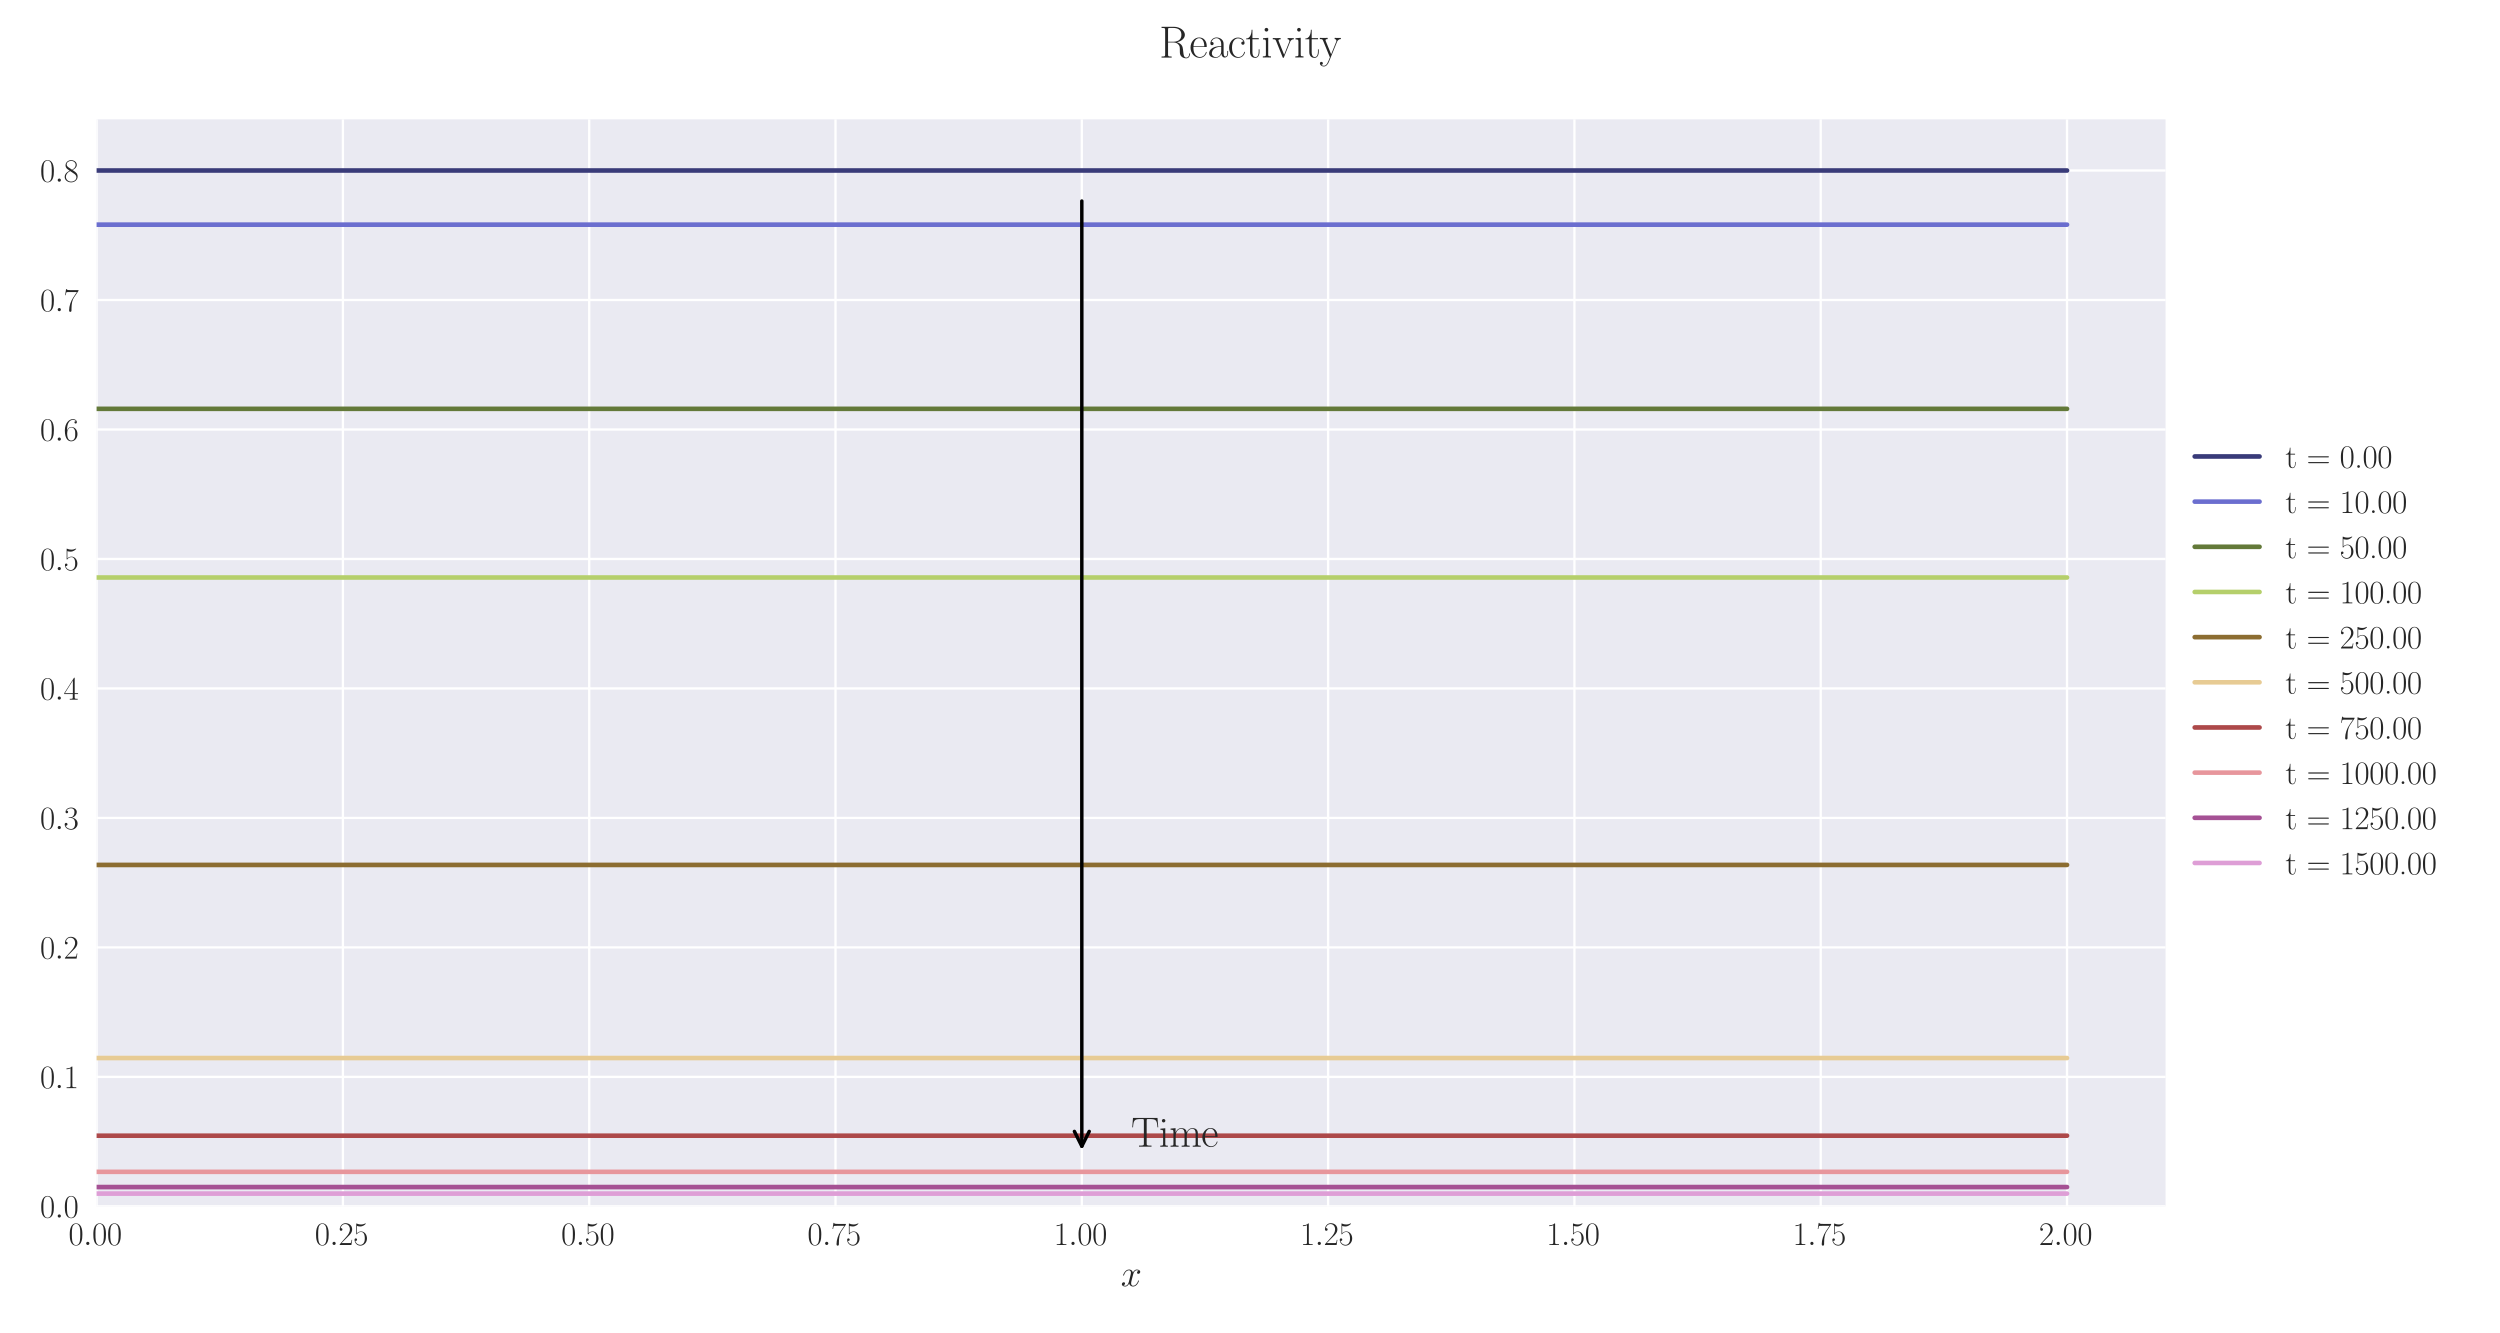 <?xml version="1.0" encoding="utf-8" standalone="no"?>
<!DOCTYPE svg PUBLIC "-//W3C//DTD SVG 1.1//EN"
  "http://www.w3.org/Graphics/SVG/1.1/DTD/svg11.dtd">
<svg xmlns:xlink="http://www.w3.org/1999/xlink" width="1080pt" height="576pt" viewBox="0 0 1080 576" xmlns="http://www.w3.org/2000/svg" version="1.1">
 <defs>
  <style type="text/css">*{stroke-linejoin: round; stroke-linecap: butt}</style>
 </defs>
 <g id="figure_1">
  <g id="patch_1">
   <path d="M 0 576 
L 1080 576 
L 1080 0 
L 0 0 
z
" style="fill: #ffffff"/>
  </g>
  <g id="axes_1">
   <g id="patch_2">
    <path d="M 41.731 521.153 
L 935.518 521.153 
L 935.518 51.564 
L 41.731 51.564 
z
" style="fill: #eaeaf2"/>
   </g>
   <g id="matplotlib.axis_1">
    <g id="xtick_1">
     <g id="line2d_1">
      <path d="M 41.731 521.153 
L 41.731 51.564 
" clip-path="url(#p9f2c080d92)" style="fill: none; stroke: #ffffff; stroke-linecap: round"/>
     </g>
     <g id="line2d_2"/>
     <g id="text_1">
      <!-- $\mathdefault{0.00}$ -->
      <g style="fill: #262626" transform="translate(29.591 537.839) scale(0.14 -0.14)">
       <defs>
        <path id="CMR17-30" d="M 2688 2025 
C 2688 2416 2682 3080 2413 3591 
C 2176 4039 1798 4198 1466 4198 
C 1158 4198 768 4058 525 3597 
C 269 3118 243 2524 243 2025 
C 243 1661 250 1106 448 619 
C 723 -39 1216 -128 1466 -128 
C 1760 -128 2208 -7 2470 600 
C 2662 1042 2688 1559 2688 2025 
z
M 1466 -26 
C 1056 -26 813 325 723 812 
C 653 1188 653 1738 653 2096 
C 653 2588 653 2997 736 3387 
C 858 3929 1216 4096 1466 4096 
C 1728 4096 2067 3923 2189 3400 
C 2272 3036 2278 2607 2278 2096 
C 2278 1680 2278 1169 2202 792 
C 2067 95 1690 -26 1466 -26 
z
" transform="scale(0.016)"/>
        <path id="CMMI12-3a" d="M 1178 307 
C 1178 492 1024 619 870 619 
C 685 619 557 466 557 313 
C 557 128 710 0 864 0 
C 1050 0 1178 153 1178 307 
z
" transform="scale(0.016)"/>
       </defs>
       <use xlink:href="#CMR17-30" transform="scale(0.996)"/>
       <use xlink:href="#CMMI12-3a" transform="translate(45.69 0) scale(0.996)"/>
       <use xlink:href="#CMR17-30" transform="translate(72.788 0) scale(0.996)"/>
       <use xlink:href="#CMR17-30" transform="translate(118.478 0) scale(0.996)"/>
      </g>
     </g>
    </g>
    <g id="xtick_2">
     <g id="line2d_3">
      <path d="M 148.134 521.153 
L 148.134 51.564 
" clip-path="url(#p9f2c080d92)" style="fill: none; stroke: #ffffff; stroke-linecap: round"/>
     </g>
     <g id="line2d_4"/>
     <g id="text_2">
      <!-- $\mathdefault{0.25}$ -->
      <g style="fill: #262626" transform="translate(135.994 537.839) scale(0.14 -0.14)">
       <defs>
        <path id="CMR17-32" d="M 2669 989 
L 2554 989 
C 2490 536 2438 459 2413 420 
C 2381 369 1920 369 1830 369 
L 602 369 
C 832 619 1280 1072 1824 1597 
C 2214 1967 2669 2402 2669 3035 
C 2669 3790 2067 4224 1395 4224 
C 691 4224 262 3604 262 3030 
C 262 2780 448 2748 525 2748 
C 589 2748 781 2787 781 3010 
C 781 3207 614 3264 525 3264 
C 486 3264 448 3258 422 3245 
C 544 3790 915 4058 1306 4058 
C 1862 4058 2227 3617 2227 3035 
C 2227 2479 1901 2000 1536 1584 
L 262 146 
L 262 0 
L 2515 0 
L 2669 989 
z
" transform="scale(0.016)"/>
        <path id="CMR17-35" d="M 730 3692 
C 794 3666 1056 3584 1325 3584 
C 1920 3584 2246 3911 2432 4100 
C 2432 4157 2432 4192 2394 4192 
C 2387 4192 2374 4192 2323 4163 
C 2099 4058 1837 3973 1517 3973 
C 1325 3973 1037 3999 723 4139 
C 653 4171 640 4171 634 4171 
C 602 4171 595 4164 595 4037 
L 595 2203 
C 595 2089 595 2057 659 2057 
C 691 2057 704 2070 736 2114 
C 941 2401 1222 2522 1542 2522 
C 1766 2522 2246 2382 2246 1289 
C 2246 1085 2246 715 2054 421 
C 1894 159 1645 25 1370 25 
C 947 25 518 320 403 814 
C 429 807 480 795 506 795 
C 589 795 749 840 749 1038 
C 749 1210 627 1280 506 1280 
C 358 1280 262 1190 262 1011 
C 262 454 704 -128 1382 -128 
C 2042 -128 2669 440 2669 1264 
C 2669 2030 2170 2624 1549 2624 
C 1222 2624 947 2503 730 2274 
L 730 3692 
z
" transform="scale(0.016)"/>
       </defs>
       <use xlink:href="#CMR17-30" transform="scale(0.996)"/>
       <use xlink:href="#CMMI12-3a" transform="translate(45.69 0) scale(0.996)"/>
       <use xlink:href="#CMR17-32" transform="translate(72.788 0) scale(0.996)"/>
       <use xlink:href="#CMR17-35" transform="translate(118.478 0) scale(0.996)"/>
      </g>
     </g>
    </g>
    <g id="xtick_3">
     <g id="line2d_5">
      <path d="M 254.537 521.153 
L 254.537 51.564 
" clip-path="url(#p9f2c080d92)" style="fill: none; stroke: #ffffff; stroke-linecap: round"/>
     </g>
     <g id="line2d_6"/>
     <g id="text_3">
      <!-- $\mathdefault{0.50}$ -->
      <g style="fill: #262626" transform="translate(242.397 537.839) scale(0.14 -0.14)">
       <use xlink:href="#CMR17-30" transform="scale(0.996)"/>
       <use xlink:href="#CMMI12-3a" transform="translate(45.69 0) scale(0.996)"/>
       <use xlink:href="#CMR17-35" transform="translate(72.788 0) scale(0.996)"/>
       <use xlink:href="#CMR17-30" transform="translate(118.478 0) scale(0.996)"/>
      </g>
     </g>
    </g>
    <g id="xtick_4">
     <g id="line2d_7">
      <path d="M 360.94 521.153 
L 360.94 51.564 
" clip-path="url(#p9f2c080d92)" style="fill: none; stroke: #ffffff; stroke-linecap: round"/>
     </g>
     <g id="line2d_8"/>
     <g id="text_4">
      <!-- $\mathdefault{0.75}$ -->
      <g style="fill: #262626" transform="translate(348.801 537.839) scale(0.14 -0.14)">
       <defs>
        <path id="CMR17-37" d="M 2886 3941 
L 2886 4081 
L 1382 4081 
C 634 4081 621 4165 595 4288 
L 480 4288 
L 294 3094 
L 410 3094 
C 429 3215 474 3540 550 3661 
C 589 3712 1062 3712 1171 3712 
L 2579 3712 
L 1869 2661 
C 1395 1954 1069 999 1069 165 
C 1069 89 1069 -128 1299 -128 
C 1530 -128 1530 89 1530 171 
L 1530 465 
C 1530 1508 1709 2196 2003 2636 
L 2886 3941 
z
" transform="scale(0.016)"/>
       </defs>
       <use xlink:href="#CMR17-30" transform="scale(0.996)"/>
       <use xlink:href="#CMMI12-3a" transform="translate(45.69 0) scale(0.996)"/>
       <use xlink:href="#CMR17-37" transform="translate(72.788 0) scale(0.996)"/>
       <use xlink:href="#CMR17-35" transform="translate(118.478 0) scale(0.996)"/>
      </g>
     </g>
    </g>
    <g id="xtick_5">
     <g id="line2d_9">
      <path d="M 467.343 521.153 
L 467.343 51.564 
" clip-path="url(#p9f2c080d92)" style="fill: none; stroke: #ffffff; stroke-linecap: round"/>
     </g>
     <g id="line2d_10"/>
     <g id="text_5">
      <!-- $\mathdefault{1.00}$ -->
      <g style="fill: #262626" transform="translate(455.204 537.839) scale(0.14 -0.14)">
       <defs>
        <path id="CMR17-31" d="M 1702 4058 
C 1702 4192 1696 4192 1606 4192 
C 1357 3916 979 3827 621 3827 
C 602 3827 570 3827 563 3808 
C 557 3795 557 3782 557 3648 
C 755 3648 1088 3686 1344 3839 
L 1344 461 
C 1344 236 1331 160 781 160 
L 589 160 
L 589 0 
C 896 0 1216 0 1523 0 
C 1830 0 2150 0 2458 0 
L 2458 160 
L 2266 160 
C 1715 160 1702 230 1702 458 
L 1702 4058 
z
" transform="scale(0.016)"/>
       </defs>
       <use xlink:href="#CMR17-31" transform="scale(0.996)"/>
       <use xlink:href="#CMMI12-3a" transform="translate(45.69 0) scale(0.996)"/>
       <use xlink:href="#CMR17-30" transform="translate(72.788 0) scale(0.996)"/>
       <use xlink:href="#CMR17-30" transform="translate(118.478 0) scale(0.996)"/>
      </g>
     </g>
    </g>
    <g id="xtick_6">
     <g id="line2d_11">
      <path d="M 573.747 521.153 
L 573.747 51.564 
" clip-path="url(#p9f2c080d92)" style="fill: none; stroke: #ffffff; stroke-linecap: round"/>
     </g>
     <g id="line2d_12"/>
     <g id="text_6">
      <!-- $\mathdefault{1.25}$ -->
      <g style="fill: #262626" transform="translate(561.607 537.839) scale(0.14 -0.14)">
       <use xlink:href="#CMR17-31" transform="scale(0.996)"/>
       <use xlink:href="#CMMI12-3a" transform="translate(45.69 0) scale(0.996)"/>
       <use xlink:href="#CMR17-32" transform="translate(72.788 0) scale(0.996)"/>
       <use xlink:href="#CMR17-35" transform="translate(118.478 0) scale(0.996)"/>
      </g>
     </g>
    </g>
    <g id="xtick_7">
     <g id="line2d_13">
      <path d="M 680.15 521.153 
L 680.15 51.564 
" clip-path="url(#p9f2c080d92)" style="fill: none; stroke: #ffffff; stroke-linecap: round"/>
     </g>
     <g id="line2d_14"/>
     <g id="text_7">
      <!-- $\mathdefault{1.50}$ -->
      <g style="fill: #262626" transform="translate(668.01 537.839) scale(0.14 -0.14)">
       <use xlink:href="#CMR17-31" transform="scale(0.996)"/>
       <use xlink:href="#CMMI12-3a" transform="translate(45.69 0) scale(0.996)"/>
       <use xlink:href="#CMR17-35" transform="translate(72.788 0) scale(0.996)"/>
       <use xlink:href="#CMR17-30" transform="translate(118.478 0) scale(0.996)"/>
      </g>
     </g>
    </g>
    <g id="xtick_8">
     <g id="line2d_15">
      <path d="M 786.553 521.153 
L 786.553 51.564 
" clip-path="url(#p9f2c080d92)" style="fill: none; stroke: #ffffff; stroke-linecap: round"/>
     </g>
     <g id="line2d_16"/>
     <g id="text_8">
      <!-- $\mathdefault{1.75}$ -->
      <g style="fill: #262626" transform="translate(774.414 537.839) scale(0.14 -0.14)">
       <use xlink:href="#CMR17-31" transform="scale(0.996)"/>
       <use xlink:href="#CMMI12-3a" transform="translate(45.69 0) scale(0.996)"/>
       <use xlink:href="#CMR17-37" transform="translate(72.788 0) scale(0.996)"/>
       <use xlink:href="#CMR17-35" transform="translate(118.478 0) scale(0.996)"/>
      </g>
     </g>
    </g>
    <g id="xtick_9">
     <g id="line2d_17">
      <path d="M 892.956 521.153 
L 892.956 51.564 
" clip-path="url(#p9f2c080d92)" style="fill: none; stroke: #ffffff; stroke-linecap: round"/>
     </g>
     <g id="line2d_18"/>
     <g id="text_9">
      <!-- $\mathdefault{2.00}$ -->
      <g style="fill: #262626" transform="translate(880.817 537.839) scale(0.14 -0.14)">
       <use xlink:href="#CMR17-32" transform="scale(0.996)"/>
       <use xlink:href="#CMMI12-3a" transform="translate(45.69 0) scale(0.996)"/>
       <use xlink:href="#CMR17-30" transform="translate(72.788 0) scale(0.996)"/>
       <use xlink:href="#CMR17-30" transform="translate(118.478 0) scale(0.996)"/>
      </g>
     </g>
    </g>
    <g id="text_10">
     <!-- $x$ -->
     <g style="fill: #262626" transform="translate(484.189 555.621) scale(0.16 -0.16)">
      <defs>
       <path id="CMMI12-78" d="M 3034 2606 
C 2829 2567 2752 2414 2752 2293 
C 2752 2139 2874 2088 2963 2088 
C 3155 2088 3290 2254 3290 2427 
C 3290 2695 2982 2816 2714 2816 
C 2323 2816 2106 2433 2048 2312 
C 1901 2816 1504 2816 1389 2816 
C 736 2816 390 1980 390 1839 
C 390 1814 416 1782 461 1782 
C 512 1782 525 1820 538 1846 
C 755 2555 1184 2689 1370 2689 
C 1658 2689 1715 2420 1715 2267 
C 1715 2127 1677 1980 1600 1673 
L 1382 798 
C 1286 415 1101 64 762 64 
C 730 64 570 64 435 147 
C 666 192 717 383 717 460 
C 717 588 621 664 499 664 
C 346 664 179 530 179 326 
C 179 57 480 -64 755 -64 
C 1062 -64 1280 179 1414 441 
C 1517 64 1837 -64 2074 -64 
C 2726 -64 3072 773 3072 913 
C 3072 945 3046 971 3008 971 
C 2950 971 2944 939 2925 888 
C 2752 326 2381 64 2093 64 
C 1869 64 1747 230 1747 492 
C 1747 632 1773 734 1875 1156 
L 2099 2024 
C 2195 2408 2413 2689 2707 2689 
C 2720 2689 2899 2689 3034 2606 
z
" transform="scale(0.016)"/>
      </defs>
      <use xlink:href="#CMMI12-78" transform="scale(0.996)"/>
     </g>
    </g>
   </g>
   <g id="matplotlib.axis_2">
    <g id="ytick_1">
     <g id="line2d_19">
      <path d="M 41.731 521.153 
L 935.518 521.153 
" clip-path="url(#p9f2c080d92)" style="fill: none; stroke: #ffffff; stroke-linecap: round"/>
     </g>
     <g id="line2d_20"/>
     <g id="text_11">
      <!-- $\mathdefault{0.0}$ -->
      <g style="fill: #262626" transform="translate(17.28 525.996) scale(0.14 -0.14)">
       <use xlink:href="#CMR17-30" transform="scale(0.996)"/>
       <use xlink:href="#CMMI12-3a" transform="translate(45.69 0) scale(0.996)"/>
       <use xlink:href="#CMR17-30" transform="translate(72.788 0) scale(0.996)"/>
      </g>
     </g>
    </g>
    <g id="ytick_2">
     <g id="line2d_21">
      <path d="M 41.731 465.217 
L 935.518 465.217 
" clip-path="url(#p9f2c080d92)" style="fill: none; stroke: #ffffff; stroke-linecap: round"/>
     </g>
     <g id="line2d_22"/>
     <g id="text_12">
      <!-- $\mathdefault{0.1}$ -->
      <g style="fill: #262626" transform="translate(17.28 470.06) scale(0.14 -0.14)">
       <use xlink:href="#CMR17-30" transform="scale(0.996)"/>
       <use xlink:href="#CMMI12-3a" transform="translate(45.69 0) scale(0.996)"/>
       <use xlink:href="#CMR17-31" transform="translate(72.788 0) scale(0.996)"/>
      </g>
     </g>
    </g>
    <g id="ytick_3">
     <g id="line2d_23">
      <path d="M 41.731 409.28 
L 935.518 409.28 
" clip-path="url(#p9f2c080d92)" style="fill: none; stroke: #ffffff; stroke-linecap: round"/>
     </g>
     <g id="line2d_24"/>
     <g id="text_13">
      <!-- $\mathdefault{0.2}$ -->
      <g style="fill: #262626" transform="translate(17.28 414.123) scale(0.14 -0.14)">
       <use xlink:href="#CMR17-30" transform="scale(0.996)"/>
       <use xlink:href="#CMMI12-3a" transform="translate(45.69 0) scale(0.996)"/>
       <use xlink:href="#CMR17-32" transform="translate(72.788 0) scale(0.996)"/>
      </g>
     </g>
    </g>
    <g id="ytick_4">
     <g id="line2d_25">
      <path d="M 41.731 353.344 
L 935.518 353.344 
" clip-path="url(#p9f2c080d92)" style="fill: none; stroke: #ffffff; stroke-linecap: round"/>
     </g>
     <g id="line2d_26"/>
     <g id="text_14">
      <!-- $\mathdefault{0.3}$ -->
      <g style="fill: #262626" transform="translate(17.28 358.187) scale(0.14 -0.14)">
       <defs>
        <path id="CMR17-33" d="M 1414 2157 
C 1984 2157 2234 1662 2234 1090 
C 2234 320 1824 25 1453 25 
C 1114 25 563 194 390 693 
C 422 680 454 680 486 680 
C 640 680 755 782 755 948 
C 755 1133 614 1216 486 1216 
C 378 1216 211 1165 211 926 
C 211 335 787 -128 1466 -128 
C 2176 -128 2720 430 2720 1085 
C 2720 1707 2208 2157 1600 2227 
C 2086 2328 2554 2756 2554 3329 
C 2554 3820 2048 4179 1472 4179 
C 890 4179 378 3829 378 3329 
C 378 3110 544 3072 627 3072 
C 762 3072 877 3155 877 3321 
C 877 3486 762 3569 627 3569 
C 602 3569 570 3569 544 3557 
C 730 3959 1235 4032 1459 4032 
C 1683 4032 2106 3925 2106 3320 
C 2106 3143 2080 2828 1862 2550 
C 1670 2304 1453 2304 1242 2284 
C 1210 2284 1062 2269 1037 2269 
C 992 2263 966 2257 966 2208 
C 966 2163 973 2157 1101 2157 
L 1414 2157 
z
" transform="scale(0.016)"/>
       </defs>
       <use xlink:href="#CMR17-30" transform="scale(0.996)"/>
       <use xlink:href="#CMMI12-3a" transform="translate(45.69 0) scale(0.996)"/>
       <use xlink:href="#CMR17-33" transform="translate(72.788 0) scale(0.996)"/>
      </g>
     </g>
    </g>
    <g id="ytick_5">
     <g id="line2d_27">
      <path d="M 41.731 297.408 
L 935.518 297.408 
" clip-path="url(#p9f2c080d92)" style="fill: none; stroke: #ffffff; stroke-linecap: round"/>
     </g>
     <g id="line2d_28"/>
     <g id="text_15">
      <!-- $\mathdefault{0.4}$ -->
      <g style="fill: #262626" transform="translate(17.28 302.251) scale(0.14 -0.14)">
       <defs>
        <path id="CMR17-34" d="M 2150 4122 
C 2150 4256 2144 4256 2029 4256 
L 128 1254 
L 128 1088 
L 1779 1088 
L 1779 457 
C 1779 224 1766 160 1318 160 
L 1197 160 
L 1197 0 
C 1402 0 1747 0 1965 0 
C 2182 0 2528 0 2733 0 
L 2733 160 
L 2611 160 
C 2163 160 2150 224 2150 457 
L 2150 1088 
L 2803 1088 
L 2803 1254 
L 2150 1254 
L 2150 4122 
z
M 1798 3703 
L 1798 1254 
L 256 1254 
L 1798 3703 
z
" transform="scale(0.016)"/>
       </defs>
       <use xlink:href="#CMR17-30" transform="scale(0.996)"/>
       <use xlink:href="#CMMI12-3a" transform="translate(45.69 0) scale(0.996)"/>
       <use xlink:href="#CMR17-34" transform="translate(72.788 0) scale(0.996)"/>
      </g>
     </g>
    </g>
    <g id="ytick_6">
     <g id="line2d_29">
      <path d="M 41.731 241.472 
L 935.518 241.472 
" clip-path="url(#p9f2c080d92)" style="fill: none; stroke: #ffffff; stroke-linecap: round"/>
     </g>
     <g id="line2d_30"/>
     <g id="text_16">
      <!-- $\mathdefault{0.5}$ -->
      <g style="fill: #262626" transform="translate(17.28 246.314) scale(0.14 -0.14)">
       <use xlink:href="#CMR17-30" transform="scale(0.996)"/>
       <use xlink:href="#CMMI12-3a" transform="translate(45.69 0) scale(0.996)"/>
       <use xlink:href="#CMR17-35" transform="translate(72.788 0) scale(0.996)"/>
      </g>
     </g>
    </g>
    <g id="ytick_7">
     <g id="line2d_31">
      <path d="M 41.731 185.535 
L 935.518 185.535 
" clip-path="url(#p9f2c080d92)" style="fill: none; stroke: #ffffff; stroke-linecap: round"/>
     </g>
     <g id="line2d_32"/>
     <g id="text_17">
      <!-- $\mathdefault{0.6}$ -->
      <g style="fill: #262626" transform="translate(17.28 190.378) scale(0.14 -0.14)">
       <defs>
        <path id="CMR17-36" d="M 678 2176 
C 678 3690 1395 4032 1811 4032 
C 1946 4032 2272 4009 2400 3776 
C 2298 3776 2106 3776 2106 3553 
C 2106 3381 2246 3323 2336 3323 
C 2394 3323 2566 3348 2566 3560 
C 2566 3954 2246 4179 1805 4179 
C 1043 4179 243 3390 243 1984 
C 243 253 966 -128 1478 -128 
C 2099 -128 2688 427 2688 1283 
C 2688 2081 2170 2662 1517 2662 
C 1126 2662 838 2407 678 1960 
L 678 2176 
z
M 1478 25 
C 691 25 691 1200 691 1436 
C 691 1896 909 2560 1504 2560 
C 1613 2560 1926 2560 2138 2120 
C 2253 1870 2253 1609 2253 1289 
C 2253 944 2253 690 2118 434 
C 1978 171 1773 25 1478 25 
z
" transform="scale(0.016)"/>
       </defs>
       <use xlink:href="#CMR17-30" transform="scale(0.996)"/>
       <use xlink:href="#CMMI12-3a" transform="translate(45.69 0) scale(0.996)"/>
       <use xlink:href="#CMR17-36" transform="translate(72.788 0) scale(0.996)"/>
      </g>
     </g>
    </g>
    <g id="ytick_8">
     <g id="line2d_33">
      <path d="M 41.731 129.599 
L 935.518 129.599 
" clip-path="url(#p9f2c080d92)" style="fill: none; stroke: #ffffff; stroke-linecap: round"/>
     </g>
     <g id="line2d_34"/>
     <g id="text_18">
      <!-- $\mathdefault{0.7}$ -->
      <g style="fill: #262626" transform="translate(17.28 134.442) scale(0.14 -0.14)">
       <use xlink:href="#CMR17-30" transform="scale(0.996)"/>
       <use xlink:href="#CMMI12-3a" transform="translate(45.69 0) scale(0.996)"/>
       <use xlink:href="#CMR17-37" transform="translate(72.788 0) scale(0.996)"/>
      </g>
     </g>
    </g>
    <g id="ytick_9">
     <g id="line2d_35">
      <path d="M 41.731 73.663 
L 935.518 73.663 
" clip-path="url(#p9f2c080d92)" style="fill: none; stroke: #ffffff; stroke-linecap: round"/>
     </g>
     <g id="line2d_36"/>
     <g id="text_19">
      <!-- $\mathdefault{0.8}$ -->
      <g style="fill: #262626" transform="translate(17.28 78.506) scale(0.14 -0.14)">
       <defs>
        <path id="CMR17-38" d="M 1741 2264 
C 2144 2467 2554 2773 2554 3263 
C 2554 3841 1990 4179 1472 4179 
C 890 4179 378 3759 378 3180 
C 378 3021 416 2747 666 2505 
C 730 2442 998 2251 1171 2130 
C 883 1983 211 1634 211 934 
C 211 279 838 -128 1459 -128 
C 2144 -128 2720 362 2720 1010 
C 2720 1590 2330 1857 2074 2029 
L 1741 2264 
z
M 902 2822 
C 851 2854 595 3051 595 3351 
C 595 3739 998 4032 1459 4032 
C 1965 4032 2336 3676 2336 3262 
C 2336 2669 1670 2331 1638 2331 
C 1632 2331 1626 2331 1574 2370 
L 902 2822 
z
M 2080 1519 
C 2176 1449 2483 1240 2483 851 
C 2483 381 2010 25 1472 25 
C 890 25 448 438 448 940 
C 448 1443 838 1862 1280 2060 
L 2080 1519 
z
" transform="scale(0.016)"/>
       </defs>
       <use xlink:href="#CMR17-30" transform="scale(0.996)"/>
       <use xlink:href="#CMMI12-3a" transform="translate(45.69 0) scale(0.996)"/>
       <use xlink:href="#CMR17-38" transform="translate(72.788 0) scale(0.996)"/>
      </g>
     </g>
    </g>
   </g>
   <g id="line2d_37">
    <path d="M 41.731 73.663 
L 50.243 73.663 
L 58.755 73.663 
L 67.267 73.663 
L 75.78 73.663 
L 84.292 73.663 
L 92.804 73.663 
L 101.316 73.663 
L 109.829 73.663 
L 118.341 73.663 
L 126.853 73.663 
L 135.365 73.663 
L 143.878 73.663 
L 152.39 73.663 
L 160.902 73.663 
L 169.414 73.663 
L 177.927 73.663 
L 186.439 73.663 
L 194.951 73.663 
L 203.463 73.663 
L 211.976 73.663 
L 220.488 73.663 
L 229 73.663 
L 237.513 73.663 
L 246.025 73.663 
L 254.537 73.663 
L 263.049 73.663 
L 271.562 73.663 
L 280.074 73.663 
L 288.586 73.663 
L 297.098 73.663 
L 305.611 73.663 
L 314.123 73.663 
L 322.635 73.663 
L 331.147 73.663 
L 339.66 73.663 
L 348.172 73.663 
L 356.684 73.663 
L 365.196 73.663 
L 373.709 73.663 
L 382.221 73.663 
L 390.733 73.663 
L 399.245 73.663 
L 407.758 73.663 
L 416.27 73.663 
L 424.782 73.663 
L 433.294 73.663 
L 441.807 73.663 
L 450.319 73.663 
L 458.831 73.663 
L 467.343 73.663 
L 475.856 73.663 
L 484.368 73.663 
L 492.88 73.663 
L 501.393 73.663 
L 509.905 73.663 
L 518.417 73.663 
L 526.929 73.663 
L 535.442 73.663 
L 543.954 73.663 
L 552.466 73.663 
L 560.978 73.663 
L 569.491 73.663 
L 578.003 73.663 
L 586.515 73.663 
L 595.027 73.663 
L 603.54 73.663 
L 612.052 73.663 
L 620.564 73.663 
L 629.076 73.663 
L 637.589 73.663 
L 646.101 73.663 
L 654.613 73.663 
L 663.125 73.663 
L 671.638 73.663 
L 680.15 73.663 
L 688.662 73.663 
L 697.174 73.663 
L 705.687 73.663 
L 714.199 73.663 
L 722.711 73.663 
L 731.223 73.663 
L 739.736 73.663 
L 748.248 73.663 
L 756.76 73.663 
L 765.273 73.663 
L 773.785 73.663 
L 782.297 73.663 
L 790.809 73.663 
L 799.322 73.663 
L 807.834 73.663 
L 816.346 73.663 
L 824.858 73.663 
L 833.371 73.663 
L 841.883 73.663 
L 850.395 73.663 
L 858.907 73.663 
L 867.42 73.663 
L 875.932 73.663 
L 884.444 73.663 
L 892.956 73.663 
" clip-path="url(#p9f2c080d92)" style="fill: none; stroke: #393b79; stroke-width: 2; stroke-linecap: round"/>
   </g>
   <g id="line2d_38">
    <path d="M 41.731 97.053 
L 50.243 97.053 
L 58.755 97.053 
L 67.267 97.053 
L 75.78 97.053 
L 84.292 97.053 
L 92.804 97.053 
L 101.316 97.053 
L 109.829 97.053 
L 118.341 97.053 
L 126.853 97.053 
L 135.365 97.053 
L 143.878 97.053 
L 152.39 97.053 
L 160.902 97.053 
L 169.414 97.053 
L 177.927 97.053 
L 186.439 97.053 
L 194.951 97.053 
L 203.463 97.053 
L 211.976 97.053 
L 220.488 97.053 
L 229 97.053 
L 237.513 97.053 
L 246.025 97.053 
L 254.537 97.053 
L 263.049 97.053 
L 271.562 97.053 
L 280.074 97.053 
L 288.586 97.053 
L 297.098 97.053 
L 305.611 97.053 
L 314.123 97.053 
L 322.635 97.053 
L 331.147 97.053 
L 339.66 97.053 
L 348.172 97.053 
L 356.684 97.053 
L 365.196 97.053 
L 373.709 97.053 
L 382.221 97.053 
L 390.733 97.053 
L 399.245 97.053 
L 407.758 97.053 
L 416.27 97.053 
L 424.782 97.053 
L 433.294 97.053 
L 441.807 97.053 
L 450.319 97.053 
L 458.831 97.053 
L 467.343 97.053 
L 475.856 97.053 
L 484.368 97.053 
L 492.88 97.053 
L 501.393 97.053 
L 509.905 97.053 
L 518.417 97.053 
L 526.929 97.053 
L 535.442 97.053 
L 543.954 97.053 
L 552.466 97.053 
L 560.978 97.053 
L 569.491 97.053 
L 578.003 97.053 
L 586.515 97.053 
L 595.027 97.053 
L 603.54 97.053 
L 612.052 97.053 
L 620.564 97.053 
L 629.076 97.053 
L 637.589 97.053 
L 646.101 97.053 
L 654.613 97.053 
L 663.125 97.053 
L 671.638 97.053 
L 680.15 97.053 
L 688.662 97.053 
L 697.174 97.053 
L 705.687 97.053 
L 714.199 97.053 
L 722.711 97.053 
L 731.223 97.053 
L 739.736 97.053 
L 748.248 97.053 
L 756.76 97.053 
L 765.273 97.053 
L 773.785 97.053 
L 782.297 97.053 
L 790.809 97.053 
L 799.322 97.053 
L 807.834 97.053 
L 816.346 97.053 
L 824.858 97.053 
L 833.371 97.053 
L 841.883 97.053 
L 850.395 97.053 
L 858.907 97.053 
L 867.42 97.053 
L 875.932 97.053 
L 884.444 97.053 
L 892.956 97.053 
" clip-path="url(#p9f2c080d92)" style="fill: none; stroke: #6b6ecf; stroke-width: 2; stroke-linecap: round"/>
   </g>
   <g id="line2d_39">
    <path d="M 41.731 176.623 
L 50.243 176.623 
L 58.755 176.623 
L 67.267 176.623 
L 75.78 176.623 
L 84.292 176.623 
L 92.804 176.623 
L 101.316 176.623 
L 109.829 176.623 
L 118.341 176.623 
L 126.853 176.623 
L 135.365 176.623 
L 143.878 176.623 
L 152.39 176.623 
L 160.902 176.623 
L 169.414 176.623 
L 177.927 176.623 
L 186.439 176.623 
L 194.951 176.623 
L 203.463 176.623 
L 211.976 176.623 
L 220.488 176.623 
L 229 176.623 
L 237.513 176.623 
L 246.025 176.623 
L 254.537 176.623 
L 263.049 176.623 
L 271.562 176.623 
L 280.074 176.623 
L 288.586 176.623 
L 297.098 176.623 
L 305.611 176.623 
L 314.123 176.623 
L 322.635 176.623 
L 331.147 176.623 
L 339.66 176.623 
L 348.172 176.623 
L 356.684 176.623 
L 365.196 176.623 
L 373.709 176.623 
L 382.221 176.623 
L 390.733 176.623 
L 399.245 176.623 
L 407.758 176.623 
L 416.27 176.623 
L 424.782 176.623 
L 433.294 176.623 
L 441.807 176.623 
L 450.319 176.623 
L 458.831 176.623 
L 467.343 176.623 
L 475.856 176.623 
L 484.368 176.623 
L 492.88 176.623 
L 501.393 176.623 
L 509.905 176.623 
L 518.417 176.623 
L 526.929 176.623 
L 535.442 176.623 
L 543.954 176.623 
L 552.466 176.623 
L 560.978 176.623 
L 569.491 176.623 
L 578.003 176.623 
L 586.515 176.623 
L 595.027 176.623 
L 603.54 176.623 
L 612.052 176.623 
L 620.564 176.623 
L 629.076 176.623 
L 637.589 176.623 
L 646.101 176.623 
L 654.613 176.623 
L 663.125 176.623 
L 671.638 176.623 
L 680.15 176.623 
L 688.662 176.623 
L 697.174 176.623 
L 705.687 176.623 
L 714.199 176.623 
L 722.711 176.623 
L 731.223 176.623 
L 739.736 176.623 
L 748.248 176.623 
L 756.76 176.623 
L 765.273 176.623 
L 773.785 176.623 
L 782.297 176.623 
L 790.809 176.623 
L 799.322 176.623 
L 807.834 176.623 
L 816.346 176.623 
L 824.858 176.623 
L 833.371 176.623 
L 841.883 176.623 
L 850.395 176.623 
L 858.907 176.623 
L 867.42 176.623 
L 875.932 176.623 
L 884.444 176.623 
L 892.956 176.623 
" clip-path="url(#p9f2c080d92)" style="fill: none; stroke: #637939; stroke-width: 2; stroke-linecap: round"/>
   </g>
   <g id="line2d_40">
    <path d="M 41.731 249.474 
L 50.243 249.474 
L 58.755 249.474 
L 67.267 249.474 
L 75.78 249.474 
L 84.292 249.474 
L 92.804 249.474 
L 101.316 249.474 
L 109.829 249.474 
L 118.341 249.474 
L 126.853 249.474 
L 135.365 249.474 
L 143.878 249.474 
L 152.39 249.474 
L 160.902 249.474 
L 169.414 249.474 
L 177.927 249.474 
L 186.439 249.474 
L 194.951 249.474 
L 203.463 249.474 
L 211.976 249.474 
L 220.488 249.474 
L 229 249.474 
L 237.513 249.474 
L 246.025 249.474 
L 254.537 249.474 
L 263.049 249.474 
L 271.562 249.474 
L 280.074 249.474 
L 288.586 249.474 
L 297.098 249.474 
L 305.611 249.474 
L 314.123 249.474 
L 322.635 249.474 
L 331.147 249.474 
L 339.66 249.474 
L 348.172 249.474 
L 356.684 249.474 
L 365.196 249.474 
L 373.709 249.474 
L 382.221 249.474 
L 390.733 249.474 
L 399.245 249.474 
L 407.758 249.474 
L 416.27 249.474 
L 424.782 249.474 
L 433.294 249.474 
L 441.807 249.474 
L 450.319 249.474 
L 458.831 249.474 
L 467.343 249.474 
L 475.856 249.474 
L 484.368 249.474 
L 492.88 249.474 
L 501.393 249.474 
L 509.905 249.474 
L 518.417 249.474 
L 526.929 249.474 
L 535.442 249.474 
L 543.954 249.474 
L 552.466 249.474 
L 560.978 249.474 
L 569.491 249.474 
L 578.003 249.474 
L 586.515 249.474 
L 595.027 249.474 
L 603.54 249.474 
L 612.052 249.474 
L 620.564 249.474 
L 629.076 249.474 
L 637.589 249.474 
L 646.101 249.474 
L 654.613 249.474 
L 663.125 249.474 
L 671.638 249.474 
L 680.15 249.474 
L 688.662 249.474 
L 697.174 249.474 
L 705.687 249.474 
L 714.199 249.474 
L 722.711 249.474 
L 731.223 249.474 
L 739.736 249.474 
L 748.248 249.474 
L 756.76 249.474 
L 765.273 249.474 
L 773.785 249.474 
L 782.297 249.474 
L 790.809 249.474 
L 799.322 249.474 
L 807.834 249.474 
L 816.346 249.474 
L 824.858 249.474 
L 833.371 249.474 
L 841.883 249.474 
L 850.395 249.474 
L 858.907 249.474 
L 867.42 249.474 
L 875.932 249.474 
L 884.444 249.474 
L 892.956 249.474 
" clip-path="url(#p9f2c080d92)" style="fill: none; stroke: #b5cf6b; stroke-width: 2; stroke-linecap: round"/>
   </g>
   <g id="line2d_41">
    <path d="M 41.731 373.646 
L 50.243 373.646 
L 58.755 373.646 
L 67.267 373.646 
L 75.78 373.646 
L 84.292 373.646 
L 92.804 373.646 
L 101.316 373.646 
L 109.829 373.646 
L 118.341 373.646 
L 126.853 373.646 
L 135.365 373.646 
L 143.878 373.646 
L 152.39 373.646 
L 160.902 373.646 
L 169.414 373.646 
L 177.927 373.646 
L 186.439 373.646 
L 194.951 373.646 
L 203.463 373.646 
L 211.976 373.646 
L 220.488 373.646 
L 229 373.646 
L 237.513 373.646 
L 246.025 373.646 
L 254.537 373.646 
L 263.049 373.646 
L 271.562 373.646 
L 280.074 373.646 
L 288.586 373.646 
L 297.098 373.646 
L 305.611 373.646 
L 314.123 373.646 
L 322.635 373.646 
L 331.147 373.646 
L 339.66 373.646 
L 348.172 373.646 
L 356.684 373.646 
L 365.196 373.646 
L 373.709 373.646 
L 382.221 373.646 
L 390.733 373.646 
L 399.245 373.646 
L 407.758 373.646 
L 416.27 373.646 
L 424.782 373.646 
L 433.294 373.646 
L 441.807 373.646 
L 450.319 373.646 
L 458.831 373.646 
L 467.343 373.646 
L 475.856 373.646 
L 484.368 373.646 
L 492.88 373.646 
L 501.393 373.646 
L 509.905 373.646 
L 518.417 373.646 
L 526.929 373.646 
L 535.442 373.646 
L 543.954 373.646 
L 552.466 373.646 
L 560.978 373.646 
L 569.491 373.646 
L 578.003 373.646 
L 586.515 373.646 
L 595.027 373.646 
L 603.54 373.646 
L 612.052 373.646 
L 620.564 373.646 
L 629.076 373.646 
L 637.589 373.646 
L 646.101 373.646 
L 654.613 373.646 
L 663.125 373.646 
L 671.638 373.646 
L 680.15 373.646 
L 688.662 373.646 
L 697.174 373.646 
L 705.687 373.646 
L 714.199 373.646 
L 722.711 373.646 
L 731.223 373.646 
L 739.736 373.646 
L 748.248 373.646 
L 756.76 373.646 
L 765.273 373.646 
L 773.785 373.646 
L 782.297 373.646 
L 790.809 373.646 
L 799.322 373.646 
L 807.834 373.646 
L 816.346 373.646 
L 824.858 373.646 
L 833.371 373.646 
L 841.883 373.646 
L 850.395 373.646 
L 858.907 373.646 
L 867.42 373.646 
L 875.932 373.646 
L 884.444 373.646 
L 892.956 373.646 
" clip-path="url(#p9f2c080d92)" style="fill: none; stroke: #8c6d31; stroke-width: 2; stroke-linecap: round"/>
   </g>
   <g id="line2d_42">
    <path d="M 41.731 457.071 
L 50.243 457.071 
L 58.755 457.071 
L 67.267 457.071 
L 75.78 457.071 
L 84.292 457.071 
L 92.804 457.071 
L 101.316 457.071 
L 109.829 457.071 
L 118.341 457.071 
L 126.853 457.071 
L 135.365 457.071 
L 143.878 457.071 
L 152.39 457.071 
L 160.902 457.071 
L 169.414 457.071 
L 177.927 457.071 
L 186.439 457.071 
L 194.951 457.071 
L 203.463 457.071 
L 211.976 457.071 
L 220.488 457.071 
L 229 457.071 
L 237.513 457.071 
L 246.025 457.071 
L 254.537 457.071 
L 263.049 457.071 
L 271.562 457.071 
L 280.074 457.071 
L 288.586 457.071 
L 297.098 457.071 
L 305.611 457.071 
L 314.123 457.071 
L 322.635 457.071 
L 331.147 457.071 
L 339.66 457.071 
L 348.172 457.071 
L 356.684 457.071 
L 365.196 457.071 
L 373.709 457.071 
L 382.221 457.071 
L 390.733 457.071 
L 399.245 457.071 
L 407.758 457.071 
L 416.27 457.071 
L 424.782 457.071 
L 433.294 457.071 
L 441.807 457.071 
L 450.319 457.071 
L 458.831 457.071 
L 467.343 457.071 
L 475.856 457.071 
L 484.368 457.071 
L 492.88 457.071 
L 501.393 457.071 
L 509.905 457.071 
L 518.417 457.071 
L 526.929 457.071 
L 535.442 457.071 
L 543.954 457.071 
L 552.466 457.071 
L 560.978 457.071 
L 569.491 457.071 
L 578.003 457.071 
L 586.515 457.071 
L 595.027 457.071 
L 603.54 457.071 
L 612.052 457.071 
L 620.564 457.071 
L 629.076 457.071 
L 637.589 457.071 
L 646.101 457.071 
L 654.613 457.071 
L 663.125 457.071 
L 671.638 457.071 
L 680.15 457.071 
L 688.662 457.071 
L 697.174 457.071 
L 705.687 457.071 
L 714.199 457.071 
L 722.711 457.071 
L 731.223 457.071 
L 739.736 457.071 
L 748.248 457.071 
L 756.76 457.071 
L 765.273 457.071 
L 773.785 457.071 
L 782.297 457.071 
L 790.809 457.071 
L 799.322 457.071 
L 807.834 457.071 
L 816.346 457.071 
L 824.858 457.071 
L 833.371 457.071 
L 841.883 457.071 
L 850.395 457.071 
L 858.907 457.071 
L 867.42 457.071 
L 875.932 457.071 
L 884.444 457.071 
L 892.956 457.071 
" clip-path="url(#p9f2c080d92)" style="fill: none; stroke: #e7cb94; stroke-width: 2; stroke-linecap: round"/>
   </g>
   <g id="line2d_43">
    <path d="M 41.731 490.619 
L 50.243 490.619 
L 58.755 490.619 
L 67.267 490.619 
L 75.78 490.619 
L 84.292 490.619 
L 92.804 490.619 
L 101.316 490.619 
L 109.829 490.619 
L 118.341 490.619 
L 126.853 490.619 
L 135.365 490.619 
L 143.878 490.619 
L 152.39 490.619 
L 160.902 490.619 
L 169.414 490.619 
L 177.927 490.619 
L 186.439 490.619 
L 194.951 490.619 
L 203.463 490.619 
L 211.976 490.619 
L 220.488 490.619 
L 229 490.619 
L 237.513 490.619 
L 246.025 490.619 
L 254.537 490.619 
L 263.049 490.619 
L 271.562 490.619 
L 280.074 490.619 
L 288.586 490.619 
L 297.098 490.619 
L 305.611 490.619 
L 314.123 490.619 
L 322.635 490.619 
L 331.147 490.619 
L 339.66 490.619 
L 348.172 490.619 
L 356.684 490.619 
L 365.196 490.619 
L 373.709 490.619 
L 382.221 490.619 
L 390.733 490.619 
L 399.245 490.619 
L 407.758 490.619 
L 416.27 490.619 
L 424.782 490.619 
L 433.294 490.619 
L 441.807 490.619 
L 450.319 490.619 
L 458.831 490.619 
L 467.343 490.619 
L 475.856 490.619 
L 484.368 490.619 
L 492.88 490.619 
L 501.393 490.619 
L 509.905 490.619 
L 518.417 490.619 
L 526.929 490.619 
L 535.442 490.619 
L 543.954 490.619 
L 552.466 490.619 
L 560.978 490.619 
L 569.491 490.619 
L 578.003 490.619 
L 586.515 490.619 
L 595.027 490.619 
L 603.54 490.619 
L 612.052 490.619 
L 620.564 490.619 
L 629.076 490.619 
L 637.589 490.619 
L 646.101 490.619 
L 654.613 490.619 
L 663.125 490.619 
L 671.638 490.619 
L 680.15 490.619 
L 688.662 490.619 
L 697.174 490.619 
L 705.687 490.619 
L 714.199 490.619 
L 722.711 490.619 
L 731.223 490.619 
L 739.736 490.619 
L 748.248 490.619 
L 756.76 490.619 
L 765.273 490.619 
L 773.785 490.619 
L 782.297 490.619 
L 790.809 490.619 
L 799.322 490.619 
L 807.834 490.619 
L 816.346 490.619 
L 824.858 490.619 
L 833.371 490.619 
L 841.883 490.619 
L 850.395 490.619 
L 858.907 490.619 
L 867.42 490.619 
L 875.932 490.619 
L 884.444 490.619 
L 892.956 490.619 
" clip-path="url(#p9f2c080d92)" style="fill: none; stroke: #ad494a; stroke-width: 2; stroke-linecap: round"/>
   </g>
   <g id="line2d_44">
    <path d="M 41.731 506.226 
L 50.243 506.226 
L 58.755 506.226 
L 67.267 506.226 
L 75.78 506.226 
L 84.292 506.226 
L 92.804 506.226 
L 101.316 506.226 
L 109.829 506.226 
L 118.341 506.226 
L 126.853 506.226 
L 135.365 506.226 
L 143.878 506.226 
L 152.39 506.226 
L 160.902 506.226 
L 169.414 506.226 
L 177.927 506.226 
L 186.439 506.226 
L 194.951 506.226 
L 203.463 506.226 
L 211.976 506.226 
L 220.488 506.226 
L 229 506.226 
L 237.513 506.226 
L 246.025 506.226 
L 254.537 506.226 
L 263.049 506.226 
L 271.562 506.226 
L 280.074 506.226 
L 288.586 506.226 
L 297.098 506.226 
L 305.611 506.226 
L 314.123 506.226 
L 322.635 506.226 
L 331.147 506.226 
L 339.66 506.226 
L 348.172 506.226 
L 356.684 506.226 
L 365.196 506.226 
L 373.709 506.226 
L 382.221 506.226 
L 390.733 506.226 
L 399.245 506.226 
L 407.758 506.226 
L 416.27 506.226 
L 424.782 506.226 
L 433.294 506.226 
L 441.807 506.226 
L 450.319 506.226 
L 458.831 506.226 
L 467.343 506.226 
L 475.856 506.226 
L 484.368 506.226 
L 492.88 506.226 
L 501.393 506.226 
L 509.905 506.226 
L 518.417 506.226 
L 526.929 506.226 
L 535.442 506.226 
L 543.954 506.226 
L 552.466 506.226 
L 560.978 506.226 
L 569.491 506.226 
L 578.003 506.226 
L 586.515 506.226 
L 595.027 506.226 
L 603.54 506.226 
L 612.052 506.226 
L 620.564 506.226 
L 629.076 506.226 
L 637.589 506.226 
L 646.101 506.226 
L 654.613 506.226 
L 663.125 506.226 
L 671.638 506.226 
L 680.15 506.226 
L 688.662 506.226 
L 697.174 506.226 
L 705.687 506.226 
L 714.199 506.226 
L 722.711 506.226 
L 731.223 506.226 
L 739.736 506.226 
L 748.248 506.226 
L 756.76 506.226 
L 765.273 506.226 
L 773.785 506.226 
L 782.297 506.226 
L 790.809 506.226 
L 799.322 506.226 
L 807.834 506.226 
L 816.346 506.226 
L 824.858 506.226 
L 833.371 506.226 
L 841.883 506.226 
L 850.395 506.226 
L 858.907 506.226 
L 867.42 506.226 
L 875.932 506.226 
L 884.444 506.226 
L 892.956 506.226 
" clip-path="url(#p9f2c080d92)" style="fill: none; stroke: #e7969c; stroke-width: 2; stroke-linecap: round"/>
   </g>
   <g id="line2d_45">
    <path d="M 41.731 512.815 
L 50.243 512.815 
L 58.755 512.815 
L 67.267 512.815 
L 75.78 512.815 
L 84.292 512.815 
L 92.804 512.815 
L 101.316 512.815 
L 109.829 512.815 
L 118.341 512.815 
L 126.853 512.815 
L 135.365 512.815 
L 143.878 512.815 
L 152.39 512.815 
L 160.902 512.815 
L 169.414 512.815 
L 177.927 512.815 
L 186.439 512.815 
L 194.951 512.815 
L 203.463 512.815 
L 211.976 512.815 
L 220.488 512.815 
L 229 512.815 
L 237.513 512.815 
L 246.025 512.815 
L 254.537 512.815 
L 263.049 512.815 
L 271.562 512.815 
L 280.074 512.815 
L 288.586 512.815 
L 297.098 512.815 
L 305.611 512.815 
L 314.123 512.815 
L 322.635 512.815 
L 331.147 512.815 
L 339.66 512.815 
L 348.172 512.815 
L 356.684 512.815 
L 365.196 512.815 
L 373.709 512.815 
L 382.221 512.815 
L 390.733 512.815 
L 399.245 512.815 
L 407.758 512.815 
L 416.27 512.815 
L 424.782 512.815 
L 433.294 512.815 
L 441.807 512.815 
L 450.319 512.815 
L 458.831 512.815 
L 467.343 512.815 
L 475.856 512.815 
L 484.368 512.815 
L 492.88 512.815 
L 501.393 512.815 
L 509.905 512.815 
L 518.417 512.815 
L 526.929 512.815 
L 535.442 512.815 
L 543.954 512.815 
L 552.466 512.815 
L 560.978 512.815 
L 569.491 512.815 
L 578.003 512.815 
L 586.515 512.815 
L 595.027 512.815 
L 603.54 512.815 
L 612.052 512.815 
L 620.564 512.815 
L 629.076 512.815 
L 637.589 512.815 
L 646.101 512.815 
L 654.613 512.815 
L 663.125 512.815 
L 671.638 512.815 
L 680.15 512.815 
L 688.662 512.815 
L 697.174 512.815 
L 705.687 512.815 
L 714.199 512.815 
L 722.711 512.815 
L 731.223 512.815 
L 739.736 512.815 
L 748.248 512.815 
L 756.76 512.815 
L 765.273 512.815 
L 773.785 512.815 
L 782.297 512.815 
L 790.809 512.815 
L 799.322 512.815 
L 807.834 512.815 
L 816.346 512.815 
L 824.858 512.815 
L 833.371 512.815 
L 841.883 512.815 
L 850.395 512.815 
L 858.907 512.815 
L 867.42 512.815 
L 875.932 512.815 
L 884.444 512.815 
L 892.956 512.815 
" clip-path="url(#p9f2c080d92)" style="fill: none; stroke: #a55194; stroke-width: 2; stroke-linecap: round"/>
   </g>
   <g id="line2d_46">
    <path d="M 41.731 515.632 
L 50.243 515.632 
L 58.755 515.632 
L 67.267 515.632 
L 75.78 515.632 
L 84.292 515.632 
L 92.804 515.632 
L 101.316 515.632 
L 109.829 515.632 
L 118.341 515.632 
L 126.853 515.632 
L 135.365 515.632 
L 143.878 515.632 
L 152.39 515.632 
L 160.902 515.632 
L 169.414 515.632 
L 177.927 515.632 
L 186.439 515.632 
L 194.951 515.632 
L 203.463 515.632 
L 211.976 515.632 
L 220.488 515.632 
L 229 515.632 
L 237.513 515.632 
L 246.025 515.632 
L 254.537 515.632 
L 263.049 515.632 
L 271.562 515.632 
L 280.074 515.632 
L 288.586 515.632 
L 297.098 515.632 
L 305.611 515.632 
L 314.123 515.632 
L 322.635 515.632 
L 331.147 515.632 
L 339.66 515.632 
L 348.172 515.632 
L 356.684 515.632 
L 365.196 515.632 
L 373.709 515.632 
L 382.221 515.632 
L 390.733 515.632 
L 399.245 515.632 
L 407.758 515.632 
L 416.27 515.632 
L 424.782 515.632 
L 433.294 515.632 
L 441.807 515.632 
L 450.319 515.632 
L 458.831 515.632 
L 467.343 515.632 
L 475.856 515.632 
L 484.368 515.632 
L 492.88 515.632 
L 501.393 515.632 
L 509.905 515.632 
L 518.417 515.632 
L 526.929 515.632 
L 535.442 515.632 
L 543.954 515.632 
L 552.466 515.632 
L 560.978 515.632 
L 569.491 515.632 
L 578.003 515.632 
L 586.515 515.632 
L 595.027 515.632 
L 603.54 515.632 
L 612.052 515.632 
L 620.564 515.632 
L 629.076 515.632 
L 637.589 515.632 
L 646.101 515.632 
L 654.613 515.632 
L 663.125 515.632 
L 671.638 515.632 
L 680.15 515.632 
L 688.662 515.632 
L 697.174 515.632 
L 705.687 515.632 
L 714.199 515.632 
L 722.711 515.632 
L 731.223 515.632 
L 739.736 515.632 
L 748.248 515.632 
L 756.76 515.632 
L 765.273 515.632 
L 773.785 515.632 
L 782.297 515.632 
L 790.809 515.632 
L 799.322 515.632 
L 807.834 515.632 
L 816.346 515.632 
L 824.858 515.632 
L 833.371 515.632 
L 841.883 515.632 
L 850.395 515.632 
L 858.907 515.632 
L 867.42 515.632 
L 875.932 515.632 
L 884.444 515.632 
L 892.956 515.632 
" clip-path="url(#p9f2c080d92)" style="fill: none; stroke: #de9ed6; stroke-width: 2; stroke-linecap: round"/>
   </g>
   <g id="patch_3">
    <path d="M 41.731 521.153 
L 41.731 51.564 
" style="fill: none"/>
   </g>
   <g id="patch_4">
    <path d="M 935.518 521.153 
L 935.518 51.564 
" style="fill: none"/>
   </g>
   <g id="patch_5">
    <path d="M 41.731 521.153 
L 935.518 521.153 
" style="fill: none"/>
   </g>
   <g id="patch_6">
    <path d="M 41.731 51.564 
L 935.518 51.564 
" style="fill: none"/>
   </g>
   <g id="patch_7">
    <path d="M 467.343 86.849 
Q 467.343 291.849 467.343 495.172 
" style="fill: none; stroke: #000000; stroke-width: 1.5; stroke-linecap: round"/>
    <path d="M 470.543 488.772 
L 467.343 495.172 
L 464.143 488.772 
" style="fill: none; stroke: #000000; stroke-width: 1.5; stroke-linecap: round"/>
   </g>
   <g id="text_20">
    <!-- Time -->
    <g style="fill: #262626" transform="translate(488.624 495.364) scale(0.18 -0.18)">
     <defs>
      <path id="CMR17-54" d="M 3981 4326 
L 288 4326 
L 179 2918 
L 294 2918 
C 378 3976 467 4160 1453 4160 
C 1568 4160 1754 4160 1805 4154 
C 1926 4135 1926 4058 1926 3912 
L 1926 459 
C 1926 230 1907 160 1376 160 
L 1197 160 
L 1197 0 
C 1504 0 1824 0 2138 0 
C 2451 0 2771 0 3078 0 
L 3078 160 
L 2899 160 
C 2368 160 2349 230 2349 459 
L 2349 3912 
C 2349 4052 2349 4129 2464 4154 
C 2515 4160 2701 4160 2816 4160 
C 3795 4160 3891 3976 3974 2918 
L 4090 2918 
L 3981 4326 
z
" transform="scale(0.016)"/>
      <path id="CMR17-69" d="M 992 3909 
C 992 4049 877 4170 730 4170 
C 589 4170 467 4056 467 3909 
C 467 3769 582 3648 730 3648 
C 870 3648 992 3763 992 3909 
z
M 243 2706 
L 243 2541 
C 602 2541 653 2502 653 2197 
L 653 427 
C 653 184 627 153 218 153 
L 218 -13 
C 371 0 646 0 806 0 
C 960 0 1222 0 1370 -13 
L 1370 153 
C 992 153 979 191 979 420 
L 979 2776 
L 243 2706 
z
" transform="scale(0.016)"/>
      <path id="CMR17-6d" d="M 4326 1933 
C 4326 2252 4269 2790 3507 2790 
C 3072 2790 2771 2496 2656 2151 
L 2650 2151 
C 2573 2676 2195 2790 1837 2790 
C 1331 2790 1069 2400 973 2144 
L 966 2144 
L 966 2790 
L 211 2720 
L 211 2554 
C 589 2554 646 2515 646 2208 
L 646 428 
C 646 184 621 153 211 153 
L 211 -13 
C 365 0 646 0 813 0 
C 979 0 1267 0 1421 -13 
L 1421 153 
C 1011 153 986 178 986 428 
L 986 1658 
C 986 2247 1344 2688 1792 2688 
C 2266 2688 2317 2266 2317 1958 
L 2317 428 
C 2317 184 2291 153 1882 153 
L 1882 -13 
C 2035 0 2317 0 2483 0 
C 2650 0 2938 0 3091 -13 
L 3091 153 
C 2682 153 2656 178 2656 428 
L 2656 1658 
C 2656 2247 3014 2688 3462 2688 
C 3936 2688 3987 2266 3987 1958 
L 3987 428 
C 3987 184 3962 153 3552 153 
L 3552 -13 
C 3706 0 3987 0 4154 0 
C 4320 0 4608 0 4762 -13 
L 4762 153 
C 4352 153 4326 178 4326 428 
L 4326 1933 
z
" transform="scale(0.016)"/>
      <path id="CMR17-65" d="M 2438 1472 
C 2464 1498 2464 1511 2464 1576 
C 2464 2238 2118 2816 1389 2816 
C 710 2816 173 2169 173 1383 
C 173 551 781 -64 1459 -64 
C 2176 -64 2458 607 2458 740 
C 2458 784 2419 784 2406 784 
C 2362 784 2355 771 2330 696 
C 2189 265 1837 51 1504 51 
C 1229 51 954 203 781 480 
C 582 803 582 1176 582 1472 
L 2438 1472 
z
M 589 1568 
C 634 2505 1126 2714 1382 2714 
C 1818 2714 2112 2297 2118 1568 
L 589 1568 
z
" transform="scale(0.016)"/>
     </defs>
     <use xlink:href="#CMR17-54" transform="scale(0.996)"/>
     <use xlink:href="#CMR17-69" transform="translate(66.51 0) scale(0.996)"/>
     <use xlink:href="#CMR17-6d" transform="translate(91.381 0) scale(0.996)"/>
     <use xlink:href="#CMR17-65" transform="translate(168.301 0) scale(0.996)"/>
    </g>
   </g>
   <g id="legend_1">
    <g id="line2d_47">
     <path d="M 948.118 197.198 
L 962.118 197.198 
L 976.118 197.198 
" style="fill: none; stroke: #393b79; stroke-width: 2; stroke-linecap: round"/>
    </g>
    <g id="text_21">
     <!-- t = 0.00 -->
     <g style="fill: #262626" transform="translate(987.318 202.098) scale(0.14 -0.14)">
      <defs>
       <path id="CMR17-74" d="M 966 2560 
L 1862 2560 
L 1862 2725 
L 966 2725 
L 966 3904 
L 851 3904 
C 838 3245 614 2668 70 2668 
L 70 2560 
L 627 2560 
L 627 771 
C 627 650 627 -64 1370 -64 
C 1747 -64 1965 306 1965 777 
L 1965 1140 
L 1850 1140 
L 1850 783 
C 1850 344 1677 51 1408 51 
C 1222 51 966 178 966 758 
L 966 2560 
z
" transform="scale(0.016)"/>
       <path id="CMR17-3d" d="M 4115 2017 
C 4211 2017 4307 2017 4307 2125 
C 4307 2240 4198 2240 4090 2240 
L 512 2240 
C 403 2240 294 2240 294 2125 
C 294 2017 390 2017 486 2017 
L 4115 2017 
z
M 4090 896 
C 4198 896 4307 896 4307 1011 
C 4307 1119 4211 1119 4115 1119 
L 486 1119 
C 390 1119 294 1119 294 1011 
C 294 896 403 896 512 896 
L 4090 896 
z
" transform="scale(0.016)"/>
       <path id="CMR17-2e" d="M 1062 261 
C 1062 420 934 522 800 522 
C 672 522 538 420 538 261 
C 538 102 666 0 800 0 
C 928 0 1062 102 1062 261 
z
" transform="scale(0.016)"/>
      </defs>
      <use xlink:href="#CMR17-74" transform="scale(0.996)"/>
      <use xlink:href="#CMR17-3d" transform="translate(65.357 0) scale(0.996)"/>
      <use xlink:href="#CMR17-30" transform="translate(167.147 0) scale(0.996)"/>
      <use xlink:href="#CMR17-2e" transform="translate(212.838 0) scale(0.996)"/>
      <use xlink:href="#CMR17-30" transform="translate(237.709 0) scale(0.996)"/>
      <use xlink:href="#CMR17-30" transform="translate(283.4 0) scale(0.996)"/>
     </g>
    </g>
    <g id="line2d_48">
     <path d="M 948.118 216.71 
L 962.118 216.71 
L 976.118 216.71 
" style="fill: none; stroke: #6b6ecf; stroke-width: 2; stroke-linecap: round"/>
    </g>
    <g id="text_22">
     <!-- t = 10.00 -->
     <g style="fill: #262626" transform="translate(987.318 221.61) scale(0.14 -0.14)">
      <use xlink:href="#CMR17-74" transform="scale(0.996)"/>
      <use xlink:href="#CMR17-3d" transform="translate(65.357 0) scale(0.996)"/>
      <use xlink:href="#CMR17-31" transform="translate(167.147 0) scale(0.996)"/>
      <use xlink:href="#CMR17-30" transform="translate(212.838 0) scale(0.996)"/>
      <use xlink:href="#CMR17-2e" transform="translate(258.528 0) scale(0.996)"/>
      <use xlink:href="#CMR17-30" transform="translate(283.4 0) scale(0.996)"/>
      <use xlink:href="#CMR17-30" transform="translate(329.09 0) scale(0.996)"/>
     </g>
    </g>
    <g id="line2d_49">
     <path d="M 948.118 236.222 
L 962.118 236.222 
L 976.118 236.222 
" style="fill: none; stroke: #637939; stroke-width: 2; stroke-linecap: round"/>
    </g>
    <g id="text_23">
     <!-- t = 50.00 -->
     <g style="fill: #262626" transform="translate(987.318 241.122) scale(0.14 -0.14)">
      <use xlink:href="#CMR17-74" transform="scale(0.996)"/>
      <use xlink:href="#CMR17-3d" transform="translate(65.357 0) scale(0.996)"/>
      <use xlink:href="#CMR17-35" transform="translate(167.147 0) scale(0.996)"/>
      <use xlink:href="#CMR17-30" transform="translate(212.838 0) scale(0.996)"/>
      <use xlink:href="#CMR17-2e" transform="translate(258.528 0) scale(0.996)"/>
      <use xlink:href="#CMR17-30" transform="translate(283.4 0) scale(0.996)"/>
      <use xlink:href="#CMR17-30" transform="translate(329.09 0) scale(0.996)"/>
     </g>
    </g>
    <g id="line2d_50">
     <path d="M 948.118 255.735 
L 962.118 255.735 
L 976.118 255.735 
" style="fill: none; stroke: #b5cf6b; stroke-width: 2; stroke-linecap: round"/>
    </g>
    <g id="text_24">
     <!-- t = 100.00 -->
     <g style="fill: #262626" transform="translate(987.318 260.635) scale(0.14 -0.14)">
      <use xlink:href="#CMR17-74" transform="scale(0.996)"/>
      <use xlink:href="#CMR17-3d" transform="translate(65.357 0) scale(0.996)"/>
      <use xlink:href="#CMR17-31" transform="translate(167.147 0) scale(0.996)"/>
      <use xlink:href="#CMR17-30" transform="translate(212.838 0) scale(0.996)"/>
      <use xlink:href="#CMR17-30" transform="translate(258.528 0) scale(0.996)"/>
      <use xlink:href="#CMR17-2e" transform="translate(304.219 0) scale(0.996)"/>
      <use xlink:href="#CMR17-30" transform="translate(329.09 0) scale(0.996)"/>
      <use xlink:href="#CMR17-30" transform="translate(374.78 0) scale(0.996)"/>
     </g>
    </g>
    <g id="line2d_51">
     <path d="M 948.118 275.247 
L 962.118 275.247 
L 976.118 275.247 
" style="fill: none; stroke: #8c6d31; stroke-width: 2; stroke-linecap: round"/>
    </g>
    <g id="text_25">
     <!-- t = 250.00 -->
     <g style="fill: #262626" transform="translate(987.318 280.147) scale(0.14 -0.14)">
      <use xlink:href="#CMR17-74" transform="scale(0.996)"/>
      <use xlink:href="#CMR17-3d" transform="translate(65.357 0) scale(0.996)"/>
      <use xlink:href="#CMR17-32" transform="translate(167.147 0) scale(0.996)"/>
      <use xlink:href="#CMR17-35" transform="translate(212.838 0) scale(0.996)"/>
      <use xlink:href="#CMR17-30" transform="translate(258.528 0) scale(0.996)"/>
      <use xlink:href="#CMR17-2e" transform="translate(304.219 0) scale(0.996)"/>
      <use xlink:href="#CMR17-30" transform="translate(329.09 0) scale(0.996)"/>
      <use xlink:href="#CMR17-30" transform="translate(374.78 0) scale(0.996)"/>
     </g>
    </g>
    <g id="line2d_52">
     <path d="M 948.118 294.759 
L 962.118 294.759 
L 976.118 294.759 
" style="fill: none; stroke: #e7cb94; stroke-width: 2; stroke-linecap: round"/>
    </g>
    <g id="text_26">
     <!-- t = 500.00 -->
     <g style="fill: #262626" transform="translate(987.318 299.659) scale(0.14 -0.14)">
      <use xlink:href="#CMR17-74" transform="scale(0.996)"/>
      <use xlink:href="#CMR17-3d" transform="translate(65.357 0) scale(0.996)"/>
      <use xlink:href="#CMR17-35" transform="translate(167.147 0) scale(0.996)"/>
      <use xlink:href="#CMR17-30" transform="translate(212.838 0) scale(0.996)"/>
      <use xlink:href="#CMR17-30" transform="translate(258.528 0) scale(0.996)"/>
      <use xlink:href="#CMR17-2e" transform="translate(304.219 0) scale(0.996)"/>
      <use xlink:href="#CMR17-30" transform="translate(329.09 0) scale(0.996)"/>
      <use xlink:href="#CMR17-30" transform="translate(374.78 0) scale(0.996)"/>
     </g>
    </g>
    <g id="line2d_53">
     <path d="M 948.118 314.271 
L 962.118 314.271 
L 976.118 314.271 
" style="fill: none; stroke: #ad494a; stroke-width: 2; stroke-linecap: round"/>
    </g>
    <g id="text_27">
     <!-- t = 750.00 -->
     <g style="fill: #262626" transform="translate(987.318 319.171) scale(0.14 -0.14)">
      <use xlink:href="#CMR17-74" transform="scale(0.996)"/>
      <use xlink:href="#CMR17-3d" transform="translate(65.357 0) scale(0.996)"/>
      <use xlink:href="#CMR17-37" transform="translate(167.147 0) scale(0.996)"/>
      <use xlink:href="#CMR17-35" transform="translate(212.838 0) scale(0.996)"/>
      <use xlink:href="#CMR17-30" transform="translate(258.528 0) scale(0.996)"/>
      <use xlink:href="#CMR17-2e" transform="translate(304.219 0) scale(0.996)"/>
      <use xlink:href="#CMR17-30" transform="translate(329.09 0) scale(0.996)"/>
      <use xlink:href="#CMR17-30" transform="translate(374.78 0) scale(0.996)"/>
     </g>
    </g>
    <g id="line2d_54">
     <path d="M 948.118 333.783 
L 962.118 333.783 
L 976.118 333.783 
" style="fill: none; stroke: #e7969c; stroke-width: 2; stroke-linecap: round"/>
    </g>
    <g id="text_28">
     <!-- t = 1000.00 -->
     <g style="fill: #262626" transform="translate(987.318 338.683) scale(0.14 -0.14)">
      <use xlink:href="#CMR17-74" transform="scale(0.996)"/>
      <use xlink:href="#CMR17-3d" transform="translate(65.357 0) scale(0.996)"/>
      <use xlink:href="#CMR17-31" transform="translate(167.147 0) scale(0.996)"/>
      <use xlink:href="#CMR17-30" transform="translate(212.838 0) scale(0.996)"/>
      <use xlink:href="#CMR17-30" transform="translate(258.528 0) scale(0.996)"/>
      <use xlink:href="#CMR17-30" transform="translate(304.219 0) scale(0.996)"/>
      <use xlink:href="#CMR17-2e" transform="translate(349.909 0) scale(0.996)"/>
      <use xlink:href="#CMR17-30" transform="translate(374.78 0) scale(0.996)"/>
      <use xlink:href="#CMR17-30" transform="translate(420.471 0) scale(0.996)"/>
     </g>
    </g>
    <g id="line2d_55">
     <path d="M 948.118 353.295 
L 962.118 353.295 
L 976.118 353.295 
" style="fill: none; stroke: #a55194; stroke-width: 2; stroke-linecap: round"/>
    </g>
    <g id="text_29">
     <!-- t = 1250.00 -->
     <g style="fill: #262626" transform="translate(987.318 358.195) scale(0.14 -0.14)">
      <use xlink:href="#CMR17-74" transform="scale(0.996)"/>
      <use xlink:href="#CMR17-3d" transform="translate(65.357 0) scale(0.996)"/>
      <use xlink:href="#CMR17-31" transform="translate(167.147 0) scale(0.996)"/>
      <use xlink:href="#CMR17-32" transform="translate(212.838 0) scale(0.996)"/>
      <use xlink:href="#CMR17-35" transform="translate(258.528 0) scale(0.996)"/>
      <use xlink:href="#CMR17-30" transform="translate(304.219 0) scale(0.996)"/>
      <use xlink:href="#CMR17-2e" transform="translate(349.909 0) scale(0.996)"/>
      <use xlink:href="#CMR17-30" transform="translate(374.78 0) scale(0.996)"/>
      <use xlink:href="#CMR17-30" transform="translate(420.471 0) scale(0.996)"/>
     </g>
    </g>
    <g id="line2d_56">
     <path d="M 948.118 372.807 
L 962.118 372.807 
L 976.118 372.807 
" style="fill: none; stroke: #de9ed6; stroke-width: 2; stroke-linecap: round"/>
    </g>
    <g id="text_30">
     <!-- t = 1500.00 -->
     <g style="fill: #262626" transform="translate(987.318 377.707) scale(0.14 -0.14)">
      <use xlink:href="#CMR17-74" transform="scale(0.996)"/>
      <use xlink:href="#CMR17-3d" transform="translate(65.357 0) scale(0.996)"/>
      <use xlink:href="#CMR17-31" transform="translate(167.147 0) scale(0.996)"/>
      <use xlink:href="#CMR17-35" transform="translate(212.838 0) scale(0.996)"/>
      <use xlink:href="#CMR17-30" transform="translate(258.528 0) scale(0.996)"/>
      <use xlink:href="#CMR17-30" transform="translate(304.219 0) scale(0.996)"/>
      <use xlink:href="#CMR17-2e" transform="translate(349.909 0) scale(0.996)"/>
      <use xlink:href="#CMR17-30" transform="translate(374.78 0) scale(0.996)"/>
      <use xlink:href="#CMR17-30" transform="translate(420.471 0) scale(0.996)"/>
     </g>
    </g>
   </g>
  </g>
  <g id="text_31">
   <!-- Reactivity -->
   <g style="fill: #262626" transform="translate(500.761 24.804) scale(0.192 -0.192)">
    <defs>
     <path id="CMR17-52" d="M 2509 2146 
C 3117 2268 3629 2676 3629 3186 
C 3629 3785 2950 4326 2054 4326 
L 333 4326 
L 333 4160 
C 774 4160 845 4160 845 3873 
L 845 415 
C 845 128 774 128 333 128 
L 333 -26 
C 518 -26 851 -26 1050 -26 
C 1248 -26 1581 -26 1766 -26 
L 1766 128 
C 1325 128 1254 128 1254 417 
L 1254 2112 
L 2003 2112 
C 2368 2112 2573 1964 2662 1881 
C 2918 1632 2918 1459 2918 1024 
C 2918 595 2918 377 3110 160 
C 3354 -102 3680 -128 3821 -128 
C 4294 -128 4365 396 4365 503 
C 4365 540 4365 585 4307 585 
C 4256 585 4250 547 4250 522 
C 4218 112 4032 -26 3834 -26 
C 3482 -26 3443 375 3405 764 
C 3386 898 3373 993 3360 1133 
C 3322 1452 3270 1917 2509 2146 
z
M 1984 2214 
L 1254 2214 
L 1254 3913 
C 1254 4129 1267 4160 1523 4160 
L 1990 4160 
C 2522 4160 3142 3977 3142 3190 
C 3142 2372 2464 2214 1984 2214 
z
" transform="scale(0.016)"/>
     <path id="CMR17-61" d="M 2304 1653 
C 2304 2072 2304 2294 2035 2543 
C 1798 2752 1523 2816 1306 2816 
C 800 2816 435 2407 435 1971 
C 435 1728 627 1728 666 1728 
C 749 1728 896 1778 896 1954 
C 896 2112 774 2181 666 2181 
C 640 2181 608 2174 589 2168 
C 723 2592 1069 2714 1293 2714 
C 1613 2714 1965 2429 1965 1885 
L 1965 1600 
C 1587 1600 1133 1549 774 1357 
C 371 1133 256 813 256 570 
C 256 77 832 -64 1171 -64 
C 1523 -64 1850 139 1990 511 
C 2003 233 2182 -18 2464 -18 
C 2598 -18 2938 70 2938 567 
L 2938 920 
L 2822 920 
L 2822 562 
C 2822 178 2650 128 2566 128 
C 2304 128 2304 458 2304 738 
L 2304 1653 
z
M 1965 870 
C 1965 317 1568 38 1216 38 
C 896 38 646 275 646 570 
C 646 761 730 1100 1101 1305 
C 1408 1478 1760 1504 1965 1504 
L 1965 870 
z
" transform="scale(0.016)"/>
     <path id="CMR17-63" d="M 2234 2240 
C 2112 2240 1933 2240 1933 2017 
C 1933 1838 2080 1787 2163 1787 
C 2208 1787 2394 1807 2394 2024 
C 2394 2467 1958 2803 1466 2803 
C 787 2803 211 2178 211 1363 
C 211 516 813 -64 1466 -64 
C 2259 -64 2458 677 2458 748 
C 2458 774 2451 793 2406 793 
C 2362 793 2355 787 2330 703 
C 2163 180 1798 51 1523 51 
C 1114 51 621 427 621 1369 
C 621 2338 1094 2688 1472 2688 
C 1722 2688 2093 2573 2234 2240 
z
" transform="scale(0.016)"/>
     <path id="CMR17-76" d="M 2502 2163 
C 2560 2304 2662 2560 3034 2560 
L 3034 2726 
C 2912 2726 2752 2726 2630 2726 
C 2496 2726 2285 2726 2157 2732 
L 2157 2566 
C 2317 2553 2406 2477 2406 2311 
C 2406 2253 2406 2240 2368 2151 
L 1664 377 
L 902 2286 
C 864 2369 864 2381 864 2407 
C 864 2560 1075 2560 1171 2560 
L 1171 2732 
C 1018 2726 736 2726 576 2726 
C 403 2726 205 2726 64 2732 
L 64 2560 
C 307 2560 442 2560 518 2362 
L 1446 44 
C 1485 -51 1491 -64 1549 -64 
C 1606 -64 1613 -51 1651 44 
L 2502 2163 
z
" transform="scale(0.016)"/>
     <path id="CMR17-79" d="M 2496 2197 
C 2656 2586 2944 2586 3034 2586 
L 3034 2752 
C 2912 2752 2752 2752 2630 2752 
C 2496 2752 2285 2752 2157 2758 
L 2157 2592 
C 2400 2573 2406 2394 2406 2343 
C 2406 2280 2394 2248 2362 2171 
L 1664 449 
L 902 2306 
C 870 2382 870 2426 870 2433 
C 870 2573 1018 2586 1171 2586 
L 1171 2758 
C 1018 2752 742 2752 582 2752 
C 410 2752 205 2752 64 2758 
L 64 2586 
C 410 2586 448 2554 531 2350 
L 1485 15 
C 1197 -738 1030 -1178 627 -1178 
C 557 -1178 397 -1159 282 -1044 
C 429 -1031 493 -942 493 -833 
C 493 -725 416 -629 288 -629 
C 147 -629 77 -725 77 -840 
C 77 -1095 339 -1280 627 -1280 
C 998 -1280 1229 -922 1357 -604 
L 2496 2197 
z
" transform="scale(0.016)"/>
    </defs>
    <use xlink:href="#CMR17-52" transform="scale(0.996)"/>
    <use xlink:href="#CMR17-65" transform="translate(67.791 0) scale(0.996)"/>
    <use xlink:href="#CMR17-61" transform="translate(108.277 0) scale(0.996)"/>
    <use xlink:href="#CMR17-63" transform="translate(153.967 0) scale(0.996)"/>
    <use xlink:href="#CMR17-74" transform="translate(194.453 0) scale(0.996)"/>
    <use xlink:href="#CMR17-69" transform="translate(229.734 0) scale(0.996)"/>
    <use xlink:href="#CMR17-76" transform="translate(254.605 0) scale(0.996)"/>
    <use xlink:href="#CMR17-69" transform="translate(302.898 0) scale(0.996)"/>
    <use xlink:href="#CMR17-74" transform="translate(327.769 0) scale(0.996)"/>
    <use xlink:href="#CMR17-79" transform="translate(360.447 0) scale(0.996)"/>
   </g>
  </g>
 </g>
 <defs>
  <clipPath id="p9f2c080d92">
   <rect x="41.731" y="51.564" width="893.787" height="469.589"/>
  </clipPath>
 </defs>
</svg>
